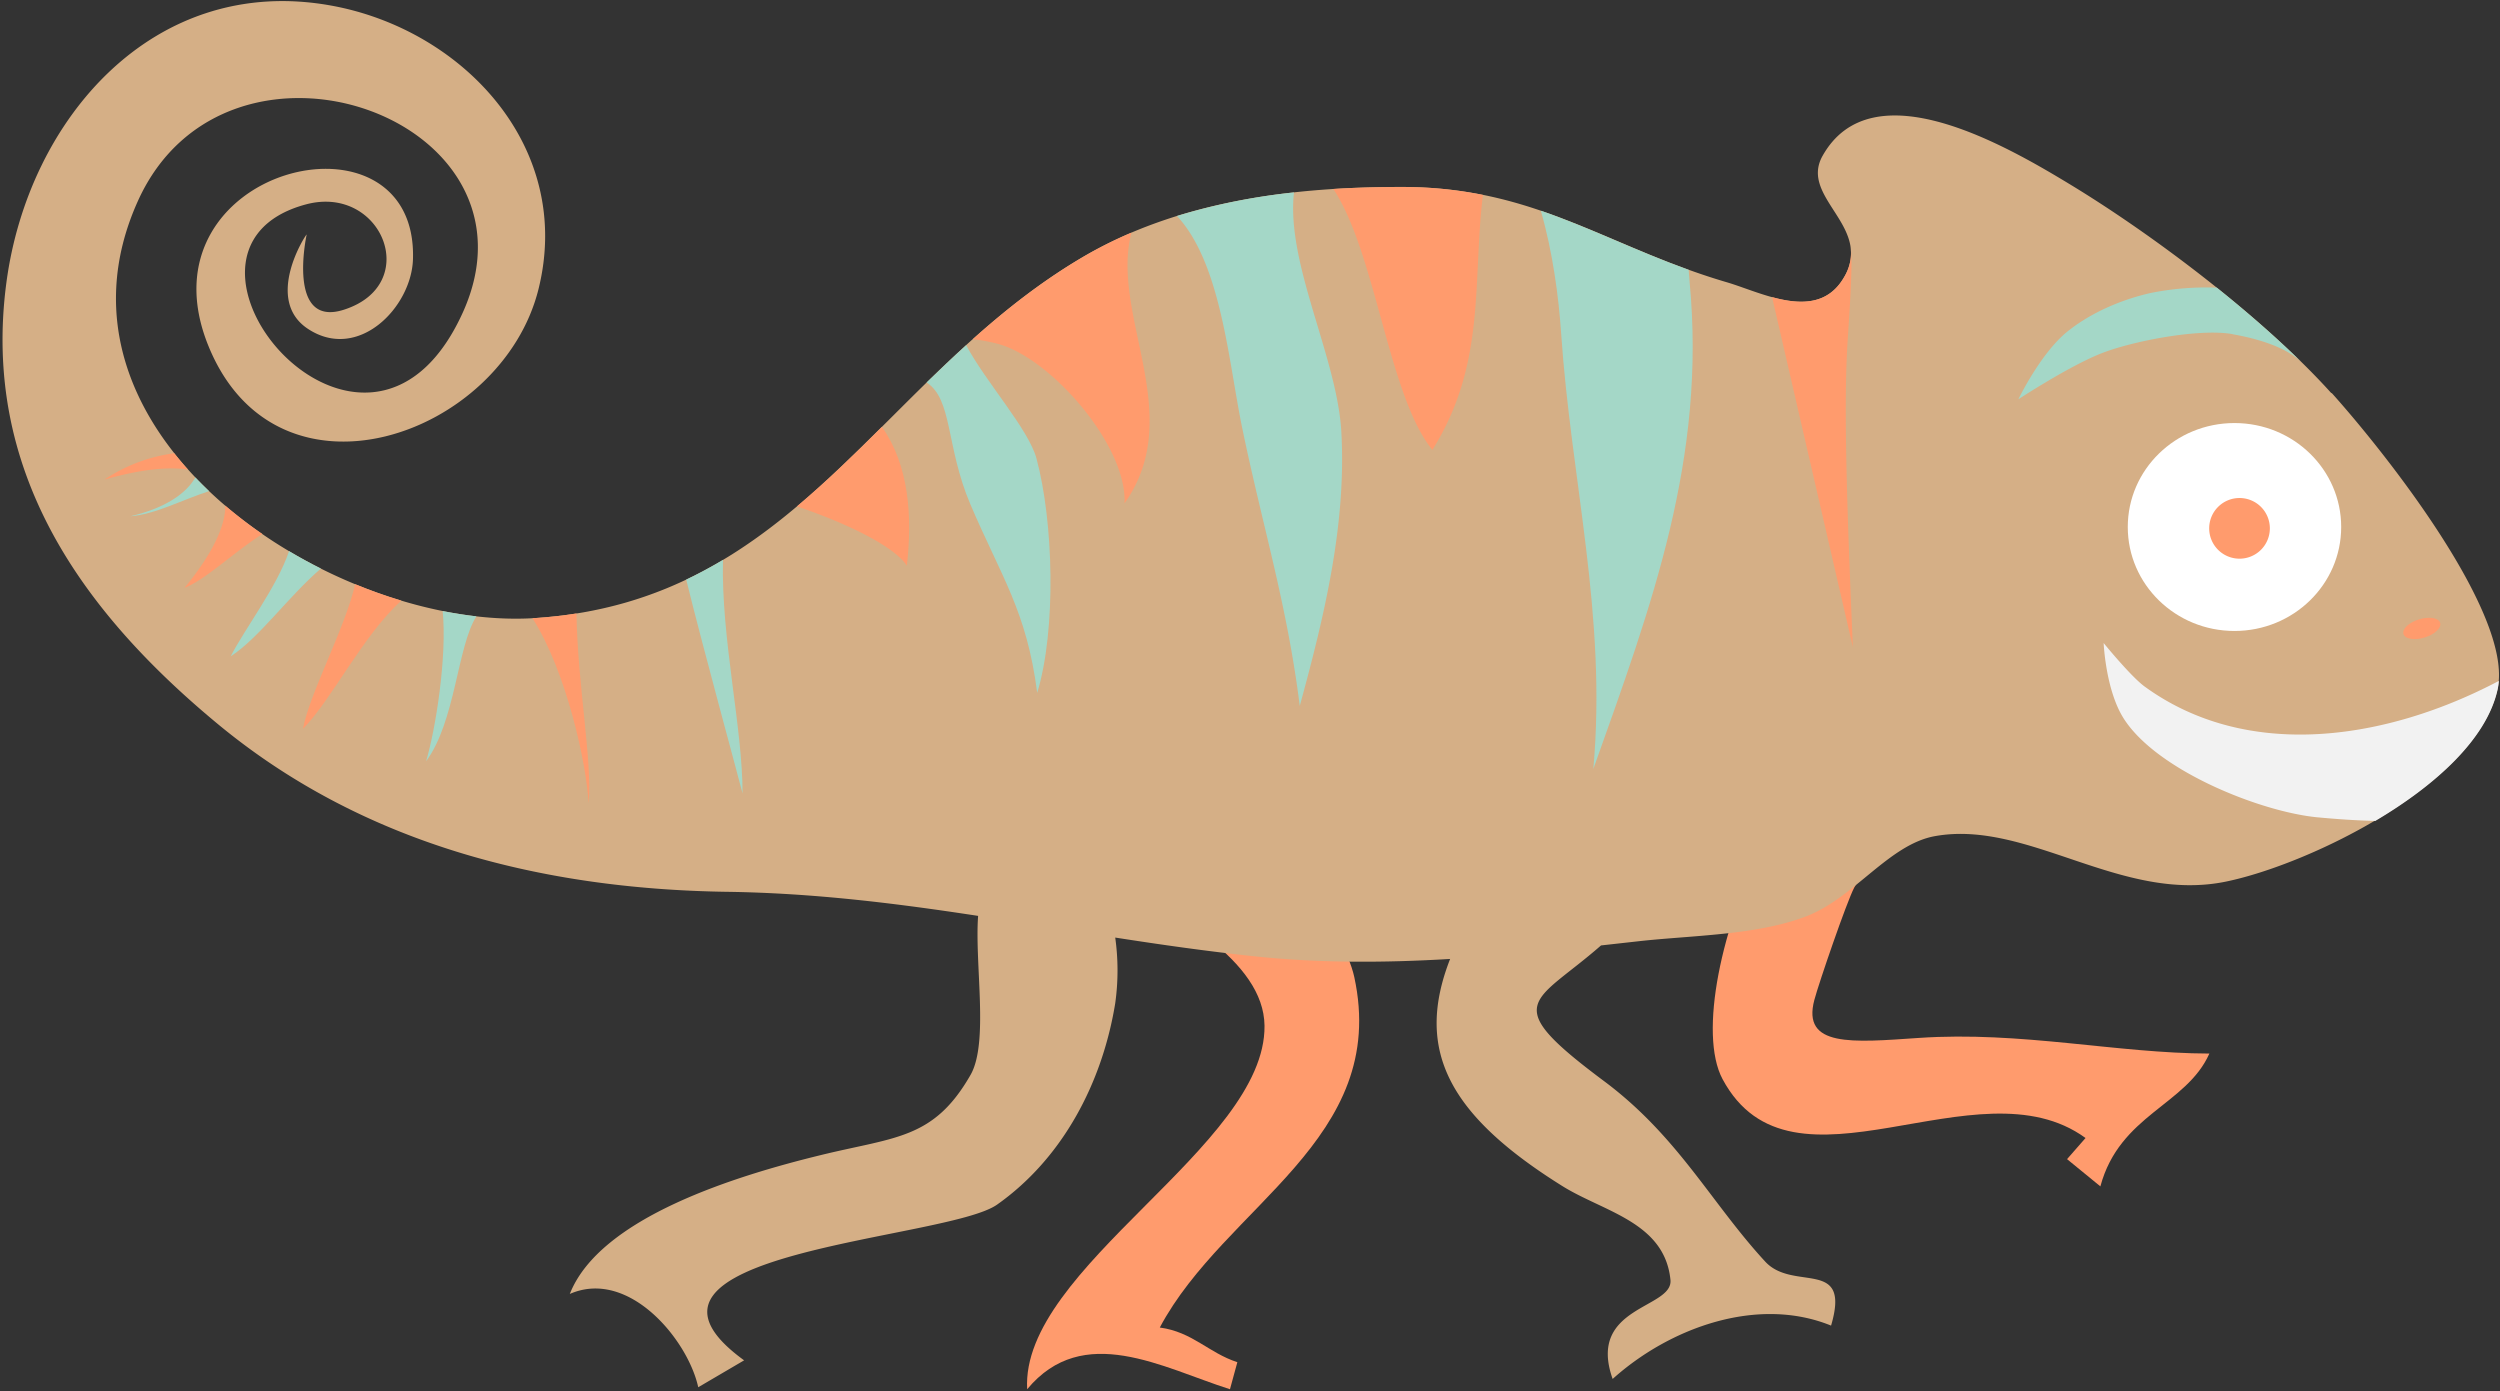 <svg id="Layer_1" data-name="Layer 1" xmlns="http://www.w3.org/2000/svg" viewBox="0 0 947 527"><rect x="0" y="0" width="947" height="527" fill="#333333" stroke="none"/><defs><style>.cls-1{fill:#ff9b6d;}.cls-2{fill:#d5af86;}.cls-3{fill:#fff;}.cls-4{fill:#a4d7c7;}.cls-5{fill:#f2f2f2;}</style></defs><title>camaleao4</title><g id="assets"><g id="Imported-Layers-Copy-6"><path id="Fill-2" class="cls-1" d="M513,370.09c-7.91-36.34-104.57-141.66-144.13-89.26C343.38,314.53,478.45,339.34,479,388.55c.49,45.72-92.49,91.66-89.91,137.7,21.22-25.56,51.2-8.17,76.82,0L468.71,516c-10.94-3.56-17-11.48-29.38-13.13C464,456.53,526.38,431.74,513,370.09"/><path id="Fill-3" class="cls-1" d="M726.79,393.17c-25.29,1.73-44.29,3.56-39.52-14.38,1.76-6.6,12.2-37,15.1-42.56,7.4-14.21,46.69-36.47,30.13-51.77-44.83-41.39-98.36,90-80,124.31C678.88,458,748.89,401.1,790,431.08l-7,8,12.62,10.32c7.32-27.19,32.56-30.72,41.29-50.31-35.19-.09-71.4-8.57-110.12-5.92"/><path id="Fill-4" class="cls-2" d="M883.18,149c-25.36-28.18-67-59.7-98.91-79.07C759.8,55.09,709.16,25.72,690.41,59c-9,15.9,19.34,26.8,8.07,46.12-10,17.16-30.94,5.75-44.4,1.79-45-13.23-72-35.92-122.38-36.09C489.88,70.71,446,76.1,409.58,97.72,333.2,143,301.75,227.78,202.64,234.13,126.9,239,12,165.21,52.25,76.11c33.76-74.78,156.62-31.55,123,42.4-36.65,80.61-123.78-23.72-59.42-41.07,28.77-7.76,44.3,30.32,14.43,39.88-21.86,7-14.1-28.5-14.09-28.49-.24-.21-16.37,24.64.48,35.74,19,12.54,39.16-8.07,39.78-26.3,2-60.87-105.19-35.08-77.43,32.89,26.17,64.06,111.17,34.11,125-21.71,13.34-53.76-28.66-98.19-78.34-107.3C58.41-10.18,10.67,45,2.43,107-7,177.94,30.22,230.89,82.19,274c54.59,45.34,122.23,62.79,193.32,63.82,32.89.47,64,4.38,95,9.12-1.35,18.36,4.11,48-2.87,60.24-13.93,24.34-28.37,23.45-56.48,30.31-32.06,7.82-83.88,23.6-95.32,52.66,22.32-9.77,44.74,17.36,48.65,35.34l17.38-10.19c-56.76-41.24,76.67-45.43,95.84-59,24.75-17.47,39.82-46,44.74-76.28a89.74,89.74,0,0,0,0-24.87c17.23,2.68,34.72,5.19,52.76,7.1,24.45,2.59,49.3,2.48,74.1,1-13.45,34.37-.73,59,42.46,86,15.67,9.81,38.78,13.64,41,35.55,1.11,11-31.73,9.84-21.9,37.55,21.56-19.39,54.83-31.57,82.74-20.21,7.65-25.94-14.27-12.67-24.94-24.24-20.46-22.17-33-47.5-61.2-68.48-40.2-30-26.4-29.05-1-51.29l14.1-1.57c20.07-2.26,44.59-2.2,63.55-9.42,18.29-7,31.36-27.26,48.84-30.41,35.24-6.34,70.45,25.45,110.28,17.21,31.85-6.59,95-37.15,102.85-73,6.21-28.3-43.49-90.57-62.92-112.16"/><path id="Fill-5" class="cls-3" d="M806,199.63c0,21.75,18.1,39.38,40.42,39.38s40.42-17.63,40.42-39.38-18.1-39.38-40.42-39.38S806,177.88,806,199.63"/><path id="Fill-6" class="cls-4" d="M845.66,126.6c9,1.59,20.07,4.67,26.22,10.65-9.66-9.48-20.68-19.1-32.16-28.29A106.6,106.6,0,0,0,814.58,111c-11.08,2.53-22.58,7.45-31.48,14.62-10.15,8.18-18.55,25.64-18.55,25.64s18.36-12.07,30.79-17.15c11.82-4.83,37.57-9.8,50.32-7.55"/><path id="Fill-7" class="cls-5" d="M796.86,243.59s.74,17.62,7.48,28.39c12.43,19.86,52.07,35.63,73.7,37.64,6.89.64,14.18,1.17,21.75,1.34,22.39-13.25,42.15-30.78,46.32-49.8a22.83,22.83,0,0,0,.45-3.23c-42.35,22.33-94.95,30.62-134.15,2.15C807.2,256.3,796.86,243.59,796.86,243.59Z"/><path id="Fill-8" class="cls-4" d="M490.17,72.89a237.07,237.07,0,0,0-44.34,8.93c16.73,17.89,19.53,55.12,24.66,80,7.66,37.22,17,66.79,21.86,105.59,9.22-33.71,17.76-68.82,15.74-103.95-1.62-28.2-21-63.69-17.92-90.59"/><path id="Fill-9" class="cls-4" d="M161.39,288.38c11.18-15.09,11.8-43.5,19.07-54.91-4.21-.48-8.48-1.17-12.78-2,1.74,17.21-2.73,45.14-6.29,56.94"/><path id="Fill-10" class="cls-4" d="M87.39,248.61c10.62-6.82,22-22.82,34.16-33.24q-6.14-3.08-12.06-6.6c-4.38,13.23-17,29.78-22.1,39.84"/><path id="Fill-11" class="cls-4" d="M273.86,212.09q-6.72,4-13.92,7.46c6.06,24.73,19.37,73.27,21.34,81,0-25.08-8.13-58.6-7.42-88.42"/><path id="Fill-12" class="cls-4" d="M639.67,102.22c-20.28-7.3-37.35-16-56-22.39,4.56,15.81,6.76,32.84,7.67,46.19,3.8,56.11,17.43,107.24,12.21,165.28C625.74,229,646.43,173.49,640,106.57c-.13-1.37-.24-2.82-.33-4.35"/><path id="Fill-13" class="cls-4" d="M74,180.86c-3.5,6.1-11.37,11.62-24.7,14.72,9.41-.7,19.86-6.3,29.89-9.54q-2.67-2.54-5.19-5.18"/><path id="Fill-14" class="cls-4" d="M366,130.73c-5.11,4.64-10.07,9.38-15,14.15,9.88,6.4,7.25,24.23,16.59,46.18,11.65,27.34,21.38,40.51,25.3,71.41,7.31-24.1,6.18-64.88-.27-88.78-3-11.15-19.32-29.1-26.67-43"/><path id="Fill-15" class="cls-1" d="M848.36,188.65a11.49,11.49,0,1,0,11.46,11.49,11.48,11.48,0,0,0-11.46-11.49"/><path id="Fill-16" class="cls-1" d="M924.34,235.94c-.57-1.9-4.15-2.5-8-1.33s-6.49,3.65-5.91,5.55,4.15,2.5,8,1.33,6.49-3.65,5.91-5.55"/><path id="Fill-17" class="cls-1" d="M66,171.69a62,62,0,0,0-26.46,10c13.45-3.85,24.07-5,31.68-3.8q-2.72-3-5.22-6.18"/><path id="Fill-18" class="cls-1" d="M202.64,234.13l-.95.05c12.83,20.08,20.47,55,21.27,70.05,1.55-15-4.2-45.15-4.59-71.85-5.06.8-10.29,1.4-15.73,1.75"/><path id="Fill-19" class="cls-1" d="M69.87,222.71c8.11-3.18,18.68-13.54,29.52-20.41a170,170,0,0,1-14.05-10.76c.08,7.77-5,18.42-15.47,31.17"/><path id="Fill-20" class="cls-1" d="M428.59,88.13a159.86,159.86,0,0,0-19,9.59c-15.18,9-28.58,19.57-41.1,30.77a65,65,0,0,1,9.06,1.65c20.13,5,49.52,38.62,48.41,60.53,23.78-33.53-5.54-71.36,2.64-102.54"/><path id="Fill-21" class="cls-1" d="M699.61,134c.51-10.45,2.59-34.51,1.32-40.91a17.3,17.3,0,0,1-2.45,12c-6.28,10.77-16.88,10.28-27.22,7.45l30.6,132.61c-1.52-36.79-3.58-83.58-2.24-111.16"/><path id="Fill-22" class="cls-1" d="M505.07,71.6c16.12,24.33,20.9,78.55,37.52,98.83,20.47-32.76,15.1-63.34,19.14-96.59a153.77,153.77,0,0,0-30-3c-8.81,0-17.72.19-26.62.75"/><path id="Fill-23" class="cls-1" d="M114.73,276.12c11.1-11.31,22.41-35,37.28-48.61-5.86-1.76-11.71-3.84-17.48-6.22-3.73,16.48-17.21,41.19-19.79,54.84"/><path id="Fill-24" class="cls-1" d="M301.88,191.83c19.7,6.65,37,15.32,41.64,22.45,2.15-18.66.8-38.08-9.45-52.58-10.54,10.49-21.05,20.76-32.19,30.13"/></g></g></svg>